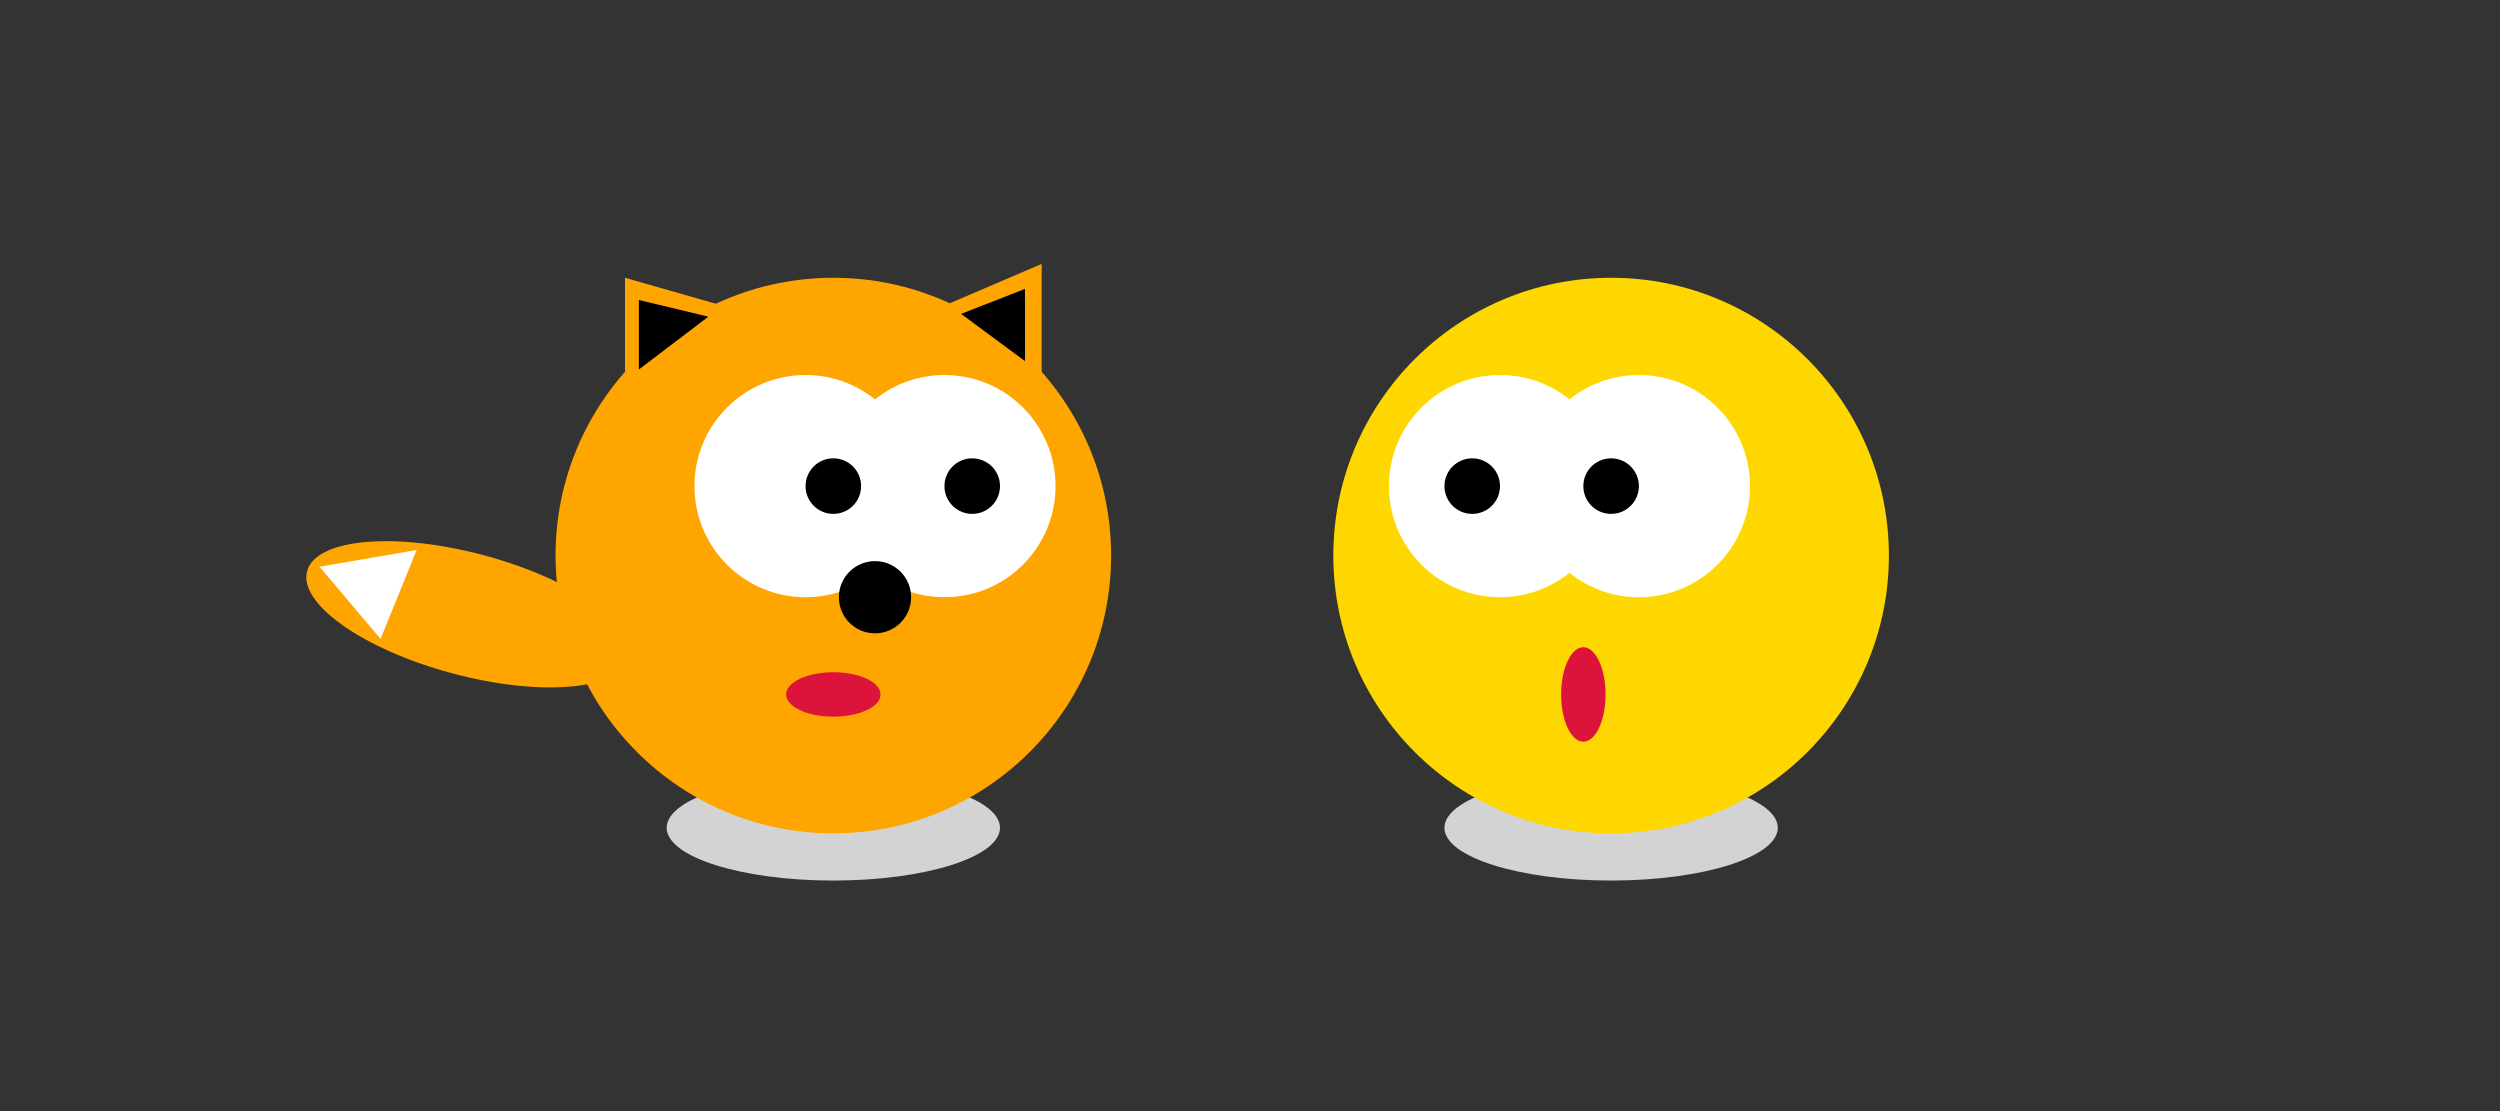 <svg width="900" height="400" xmlns="http://www.w3.org/2000/svg" xmlns:xlink="http://www.w3.org/1999/xlink">
            <rect width="100%" height="100%" fill="#333333" stroke="none"/>
            <g>
                <ellipse cx="220" cy="170" rx="60" ry="22" stroke="none" fill="rgb(255,165,0)" transform="rotate(15)" />
                <polygon points="137,230  115,204 150,198" stroke="none" fill="rgb(255,255,255)" />
                <ellipse cx="300" cy="298" rx="60" ry="19" stroke="none" fill="rgb(211,211,211)" />
                <circle cx="300" cy="200" r="100" stroke="none" fill="rgb(255,165,0)" />
                <polygon points="225,100  225,135 260,110" stroke="none" fill="rgb(255,165,0)" />
                <polygon points="230,108  230,133 255,114" stroke="none" fill="rgb(0,0,0)" />
                <polygon points="340,110  375,135 375,95" stroke="none" fill="rgb(255,165,0)" />
                <polygon points="346,113  369,130 369,104" stroke="none" fill="rgb(0,0,0)" />
                <circle cx="340" cy="175" r="40" stroke="none" fill="rgb(255,255,255)" />
                <circle cx="350" cy="175" r="10" stroke="none" fill="rgb(0,0,0)" />
                <circle cx="290" cy="175" r="40" stroke="none" fill="rgb(255,255,255)" />
                <circle cx="300" cy="175" r="10" stroke="none" fill="rgb(0,0,0)" />
                <circle cx="315" cy="215" r="13" stroke="none" fill="rgb(0,0,0)" />
                <ellipse cx="300" cy="250" rx="17" ry="8" stroke="none" fill="rgb(220,20,60)" />
            </g>
            <g>
                <ellipse cx="580" cy="298" rx="60" ry="19" stroke="none" fill="rgb(211,211,211)" />
                <circle cx="580" cy="200" r="100" stroke="none" fill="rgb(255,215,0)" />
                <circle cx="590" cy="175" r="40" stroke="none" fill="rgb(255,255,255)" />
                <circle cx="540" cy="175" r="40" stroke="none" fill="rgb(255,255,255)" />
                <circle cx="580" cy="175" r="10" stroke="none" fill="rgb(0,0,0)" />
                <circle cx="530" cy="175" r="10" stroke="none" fill="rgb(0,0,0)" />
                <ellipse cx="570" cy="250" rx="8" ry="17" stroke="none" fill="rgb(220,20,60)" />
            </g>
        </svg>